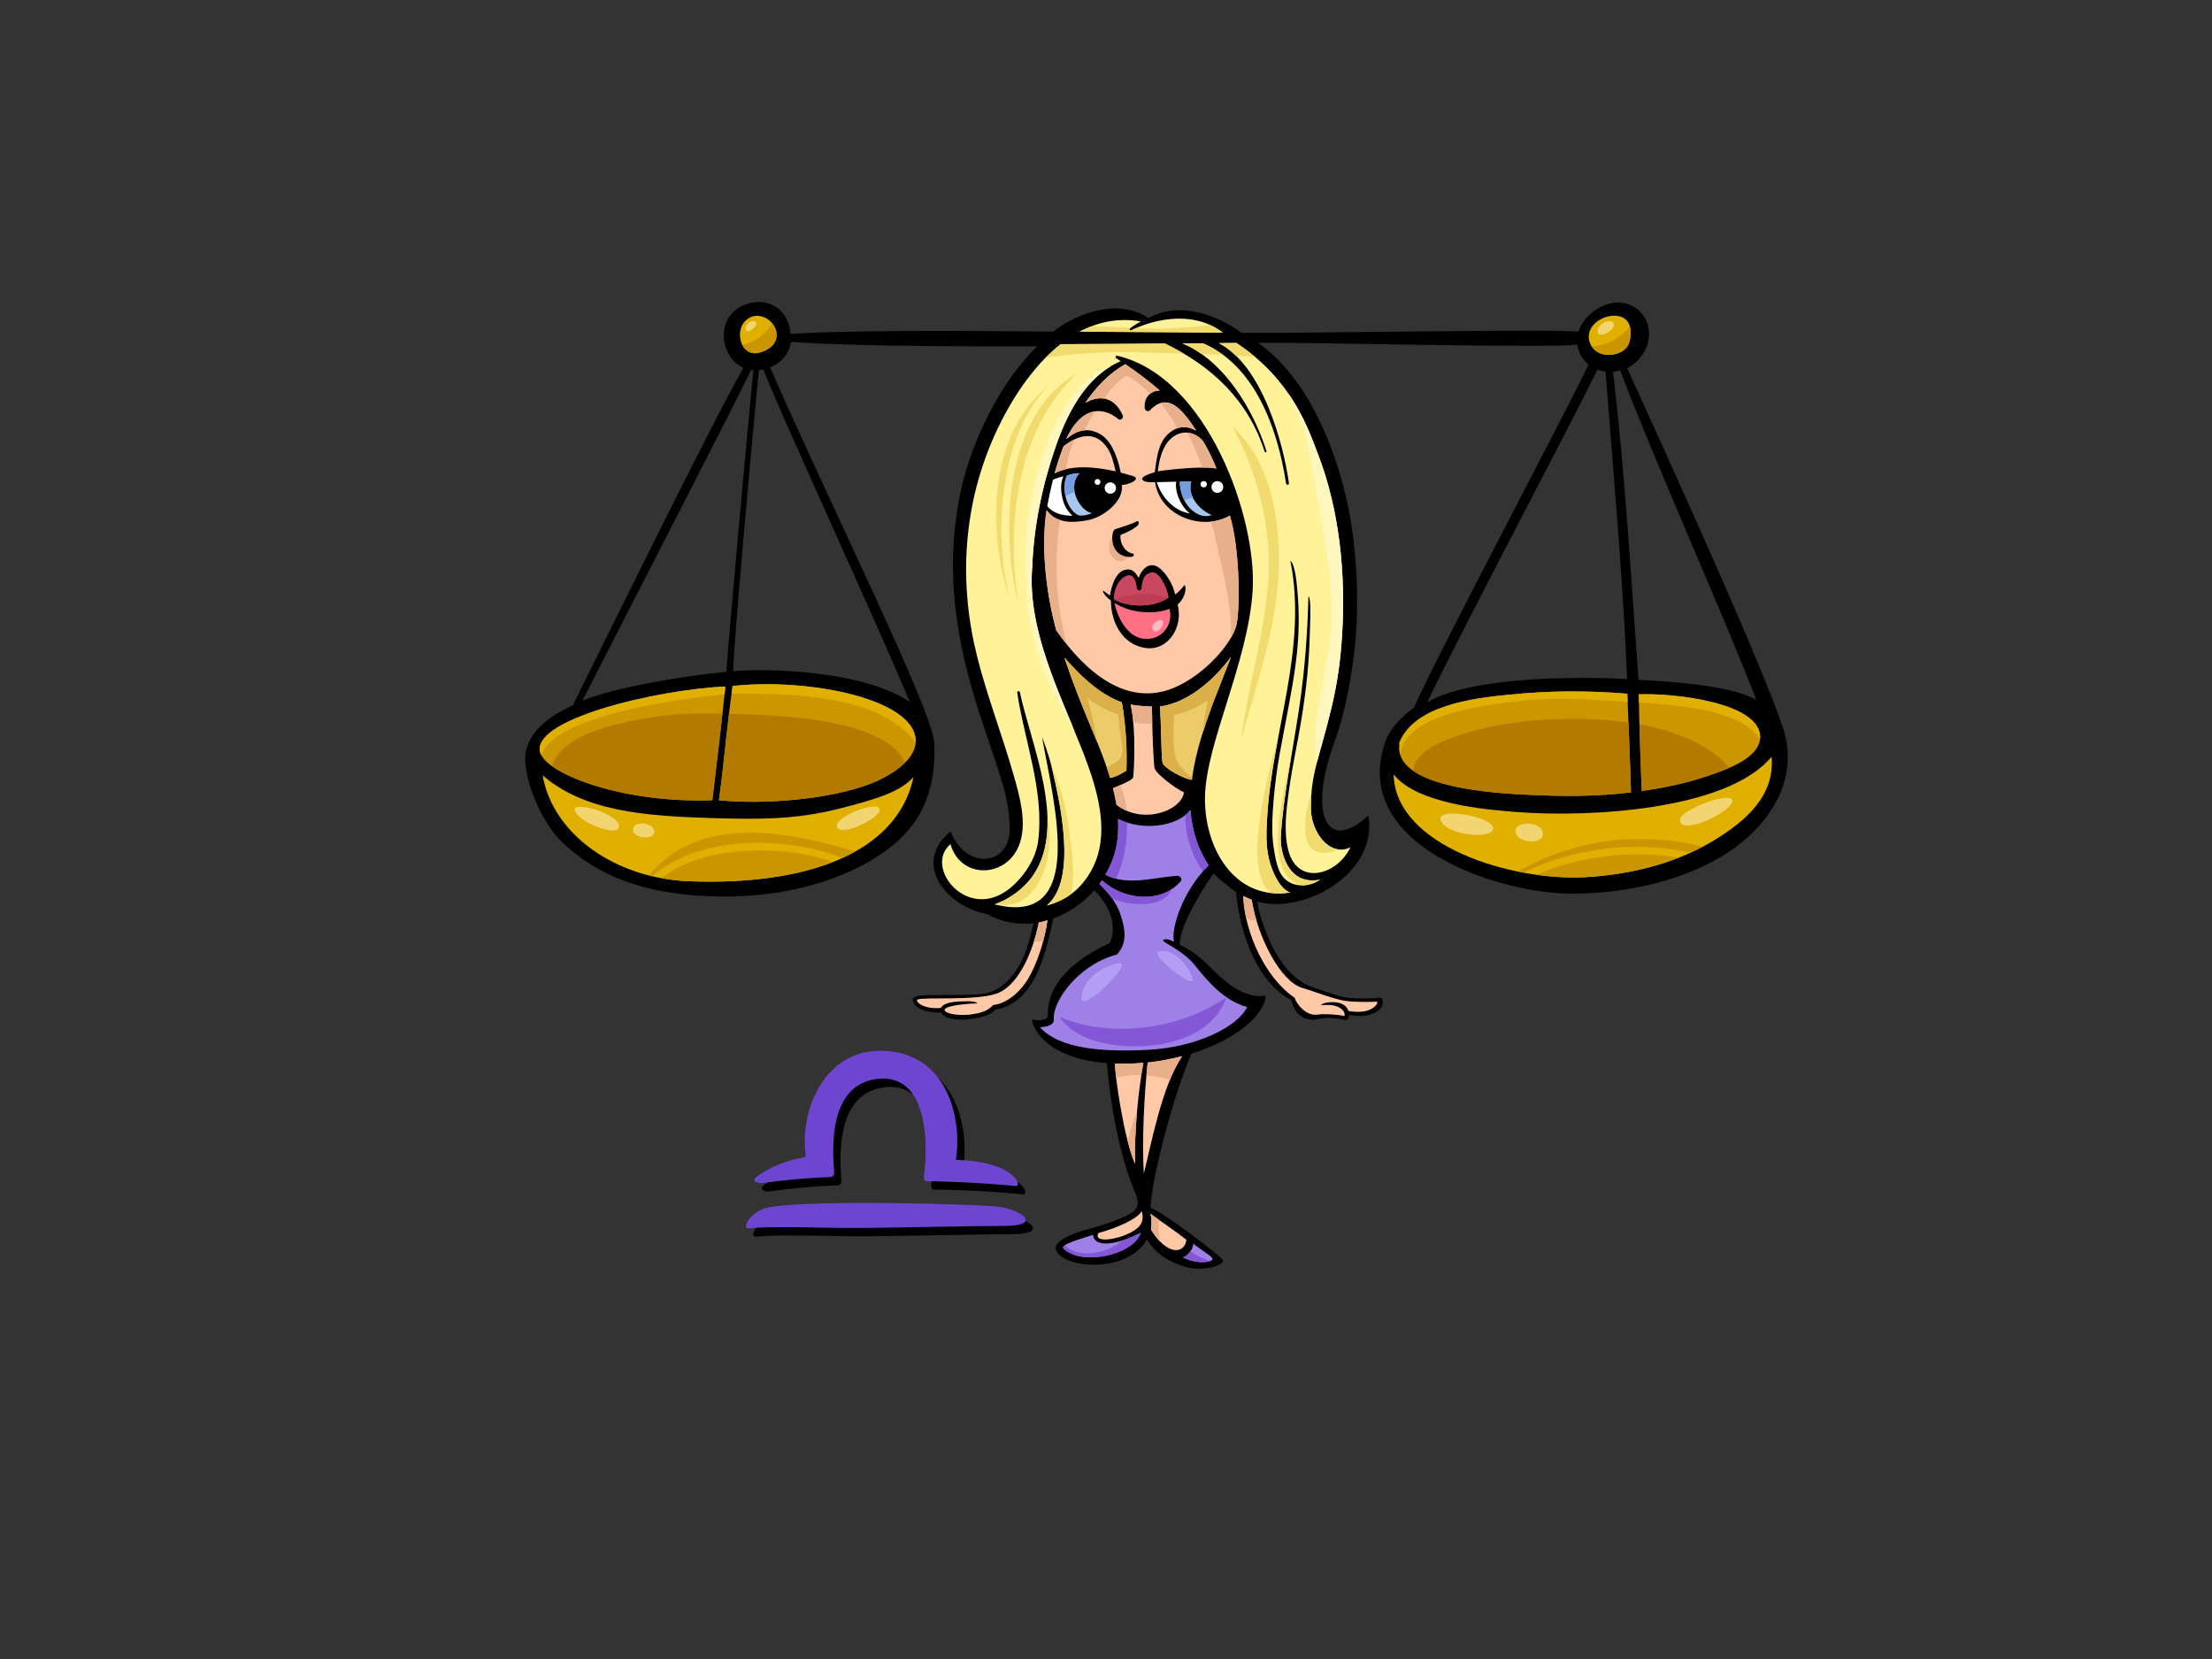 <?xml version="1.0" encoding="utf-8"?>
<!-- Generator: Adobe Illustrator 17.0.0, SVG Export Plug-In . SVG Version: 6.00 Build 0)  -->
<!DOCTYPE svg PUBLIC "-//W3C//DTD SVG 1.1//EN" "http://www.w3.org/Graphics/SVG/1.1/DTD/svg11.dtd">
<svg version="1.1" id="Layer_1" xmlns="http://www.w3.org/2000/svg" xmlns:xlink="http://www.w3.org/1999/xlink" x="0px" y="0px"
	 width="800px" height="600px" viewBox="0 0 800 600" enable-background="new 0 0 800 600" xml:space="preserve">
<rect x="0" y="0" width="800" height="600" fill="#333333" stroke="none"/>
<g>
	<path d="M588.467,133.142c2.371-1.139,4.308-2.994,5.775-5.222c4.252-6.456,2.092-15.219-5.257-17.851
		c-7.101-2.545-15.81,2.884-18.189,9.922c-5.949-1.168-99.646,0.609-121.744,0.402c-8.824-6.539-22.629-11.641-33.754-5.326
		c-9.881-6.916-24.589-2.725-34.52,4.87c-7.203-0.013-68.095-0.981-94.834,0.839c-1.213-12.678-13.742-14.06-20.372-8.255
		c-6.496,5.686-4.216,17.12,3.267,20.503C256.561,154.67,216.647,236,207.164,255.11c-5.788,2.663-14.482,7.432-16.755,15.693
		c-2.271,8.262,4.786,26.142,13.034,33.921c11.472,10.817,24.947,16.128,40.515,18.304c21.08,2.946,48.617,1.203,70.825-11.703
		c16.383-9.521,24.009-22.51,23.109-42.616c-0.526-11.738-38.114-87.032-59.365-135.825c5.008-2.106,7.055-5.858,7.513-9.227
		c26.041,1.901,82.284,1.605,89.064,1.601c-14.169,13.817-23.707,35.308-27.224,50.579c-6.065,26.297-3.114,50.933,4.567,76.518
		c3.222,10.73,7.248,21.212,10.398,31.952c1.468,5.015,2.225,10.08,2.319,15.287c0.251,13.358-15.613,15.569-21.375,1.073
		c-14.367,12.022-1.015,27.285,13.09,29.893c5.364,2.986,11.212,3.988,16.923,3.328c-1.009,4.065-1.866,8.202-3.558,12.03
		c-4.911,11.103-11.897,13.252-15.12,13.585c-3.223,0.335-10.045,0.325-14.189,0.385c-4.144,0.058-7.697-0.176-10.123,0.71
		c-1.337,0.489-0.71,1.955,0.533,3.255c1.243,1.302,4.804,2.611,8.973,2.311c1.268,2.603,6.375,2.727,8.957,2.537
		c2.221-0.166,8.957-0.982,10.604-3.545c13.572-2.106,17.989-18.186,21.043-32.985c5.615-2.019,10.79-5.529,14.841-10.156
		c5.46,5.226,8.434,12.664,5.645,18.983c-17.279,8.171-22.676,17.472-22.49,26.576c0.03,1.499-4.262,1.735-5.385,1.056
		c-1.121-0.681,1.483,14.004,26.762,15.865c1.421,16.199,4.804,33.948,10.224,46.842c1.486,3.535,1.301,5.39-0.93,7.065
		c-2.232,1.671-8.922,4.272-16.788,6.355c-4.135,1.093-12.782,4.234-10.721,7.769c2.601,4.462,12.435,5.775,19.701,4.276
		c6.321-1.3,10.968-4.646,13.011-8.55c2.976,5.019,8.179,8.363,14.312,10.038c6.133,1.669,14.914-0.849,12.827-2.975
		c-2.81-2.864-20.359-16.234-25.833-18.542c0.467-10.962,8.363-40.938,14.793-55.681c25.722-8.312,28.016-21.369,26.408-21.05
		c-7.934,1.586-16.425-7.036-19.272-9.937c-3.527-3.603-6.878-6.322-11.354-8.382c-0.388-7.055,10.302-23.367,12.283-25.817
		c1.792,1.845,5.881,5.328,8.079,6.698c1.524,16.443,8.389,33.211,19.98,39.062c1.06,4.758,4.105,6.837,6.865,7.09
		c2.477,0.226,3.091-0.598,6.347-0.64c2.432-0.031,5.388,0.588,6.306,0.752c0.917,0.17,1.294-0.793,1.305-1.785
		c3.877,0.737,8.44,0.64,11.303-2.224c1.418-1.416,1.336-4.174-0.21-4.005c-1.546,0.166-10.582,0.826-15.166-0.799
		c-3.87-1.371-9.628-2.926-11.951-4.315c-2.322-1.389-7.125-4.354-11.776-13.656c-1.626-3.253-4.831-11.314-5.342-16.012
		c16.797,4.705,43.746-9.98,40.214-31.171c-15.241,14.124-21.745-0.741-12.394-26.185c3.089-8.409,4.909-17.143,6.339-25.984
		c2.585-15.969,2.48-32.443,0.536-48.465c-2.775-22.841-13.334-55.435-34.414-70.326c18.699-0.157,108.423,2.102,115.482,0.638
		c0.373,2.708,1.67,5.34,4.018,7.307c-4.901,11.078-54.191,103.873-63.151,124.138c-3.927,2.758-8.673,7.282-10.473,12.685
		c-12.29,36.872,40.443,54.087,66.323,54.47c20.224,0.296,43.887-4.694,60.321-16.656c11.977-8.722,21.608-22.508,18.457-39.164
		C643.184,252.741,598.32,154.776,588.467,133.142z M271.659,133.85c0.143,0.002,0.635-0.027,0.78-0.01
		c-2.492,25.757-9.085,98.551-9.749,109.145c-17.832,1.717-41.136,5.918-52.044,10.422
		C220.411,234.138,259.562,158.271,271.659,133.85z M329.037,253.855c-17.258-11.556-52.054-12.184-63.907-11.082
		c0.288-10.631,6.743-83.094,9.341-108.898c0.284-0.041,1.344-0.242,1.624-0.3C279.24,143.008,316.433,223.694,329.037,253.855z
		 M577.694,133.701c0.969,0.373,1.973,0.565,2.983,0.683c3.001,39.191,6.224,74.008,7.802,111.217
		c-17.748-1.041-56.72-0.901-72.325,8.405C528.458,228.196,569.572,150.767,577.694,133.701z M635.185,253.136
		c-8.796-5.137-30.289-6.663-42.593-7.266c-2.777-37.971-4.894-74.737-9.204-111.395c0.476-0.083,2.115-0.366,2.581-0.501
		C598.233,166.524,625.243,226.846,635.185,253.136z"/>
	<path fill="#CC9600" d="M262.338,248.285c-1.427,13.973-3.225,28.676-4.727,41.133c-32.475,1.135-58.829-9.293-62.003-16.596
		C190.237,260.456,237.654,249.353,262.338,248.285z"/>
	<path fill="#E0B000" d="M249.062,318.703c-26.465-1.042-49.023-16.797-52.822-38.288c15.005,12.902,36.314,14.704,61.073,15.453
		c17.389,0.528,30.668,0.559,46.366-3.45c13.319-3.402,21.906-6.005,26.709-11.407C324.387,309.225,290.473,320.328,249.062,318.703
		z"/>
	<path fill="#CC9600" d="M331.053,269.364c-1.007,6.632-10.463,11.828-15.911,13.962c-14.766,5.79-38.818,7.754-55.129,6.092
		c1.755-12.442,2.851-26.862,4.941-41.313C293.025,244.999,333.495,253.225,331.053,269.364z"/>
	<path fill="#E0B000" d="M274.649,127.534c-6.693,1.787-9.191-7.653-4.927-11.656c3.627-3.41,9.207-1.131,10.741,3.133
		C281.999,123.275,278.992,126.379,274.649,127.534z"/>
	<path fill="#FFF299" d="M412.591,116.245c-1.355,0.727-2.671,1.565-3.945,2.541c-0.433,0.329-0.035,0.969,0.451,0.714
		c5.603-2.878,21.227-8.347,33.176,0.824c-1.883-0.021-36.443-0.329-51.828-0.373C397.052,116.457,404.448,114.854,412.591,116.245z
		"/>
	<path fill="#FFC9A8" d="M372.014,353.671c-3.967,6.748-9.35,9.471-12.814,9.8c-2.185,2.506-5.539,3.046-7.742,3.377
		c-2.958,0.439-7.861,0.261-9.461-1.012c-2.228-1.773,5.808-2.8,11.365-2.951c0.464-0.015-0.825-0.874-3.638-0.745
		c-1.694,0.077-8.001-0.261-9.478,2.404c-6.831,0.553-9.446-2.659-8.37-3.058c2.547-0.946,21.049,0.526,28.594-2.16
		c7.545-2.688,12.96-14.293,15.219-25.709c1.286-0.201,1.866-0.422,3.126-0.776C377.875,340.117,375.038,348.526,372.014,353.671z"
		/>
	<path fill="#9E80E6" d="M384.678,451.597c-1.498-1.497,6.098-3.485,10.665-5.017c0.116,4.276,7.382,4.33,17.217-0.743
		C409.957,454.014,390.997,457.919,384.678,451.597z"/>
	<path fill="#FFC9A8" d="M407.168,446.58c-2.163,0.942-6.372,2.036-8.666,1.607c-1.783-0.342-1.776-1.29-1.191-2.255
		c6.512-1.768,14.133-5.112,15.619-7.901C414.232,442.675,411.445,444.723,407.168,446.58z"/>
	<path fill="#FFC9A8" d="M410.516,420.927c-4.088-9.109-7.434-32.9-7.25-36.273c3.563,0.145,7.011,0.008,10.238-0.267
		C411.662,394.653,410.156,409.762,410.516,420.927z"/>
	<path fill="#9E80E6" d="M431.52,449.742c1.433,1.284,5.762,3.903,6.876,5.203c1.115,1.298-4.632,2.783-10.594-0.186
		C429.474,454.384,431.704,451.597,431.52,449.742z"/>
	<path fill="#FFC9A8" d="M429.058,448.363c-0.513,5.096-6.834,6.023-12.781-3.64c0.252-1.53,0.22-4.357-0.2-5.756
		C420.365,442.145,424.869,445.077,429.058,448.363z"/>
	<path fill="#E8B08A" d="M419.584,449.042c-0.461-2.623-0.666-5.307-0.53-7.924c-0.999-0.71-1.994-1.424-2.977-2.151
		c0.42,1.4,0.451,4.226,0.2,5.756C417.379,446.512,418.494,447.936,419.584,449.042z"/>
	<path fill="#FFC9A8" d="M413.676,424.458c-0.743-11.894,0.186-28.995,1.389-40.176c0.051-0.006,0.108-0.006,0.158-0.017
		c3.437-0.356,7.746-1.118,12.318-2.265C420.183,392.676,416.092,414.98,413.676,424.458z"/>
	<path fill="#9E80E6" d="M424.6,340.668c-2.376-1.528-5.163-1.155-3.304,0.145c0.705,0.493,7.306,3.88,10.594,7.991
		c5.203,6.506,10.803,13.034,19.144,15.428c-3.531,7.251-18.402,14.501-35.501,15.428c-17.099,0.932-32.529-0.373-39.407-8.179
		c2.57-0.07,5.203-0.764,5.019-2.971c-0.512-6.131,8.543-19.545,22.837-23.303c2.782-3.257,3.928-6.916,1.005-15.155
		c-1.384-3.903-4.361-7.425-7.387-10.351c0.325-0.439,0.642-0.872,0.944-1.321c7.646,7.034,21.17,8.707,28.42,0.414
		c0.824-0.946-0.229-2.135-1.253-2.058c-8.507,0.638-18.084,3.76-25.929-0.373c1.672-2.882,2.992-6.003,3.768-9.353
		c0.818-3.547,1.009-7.185,0.794-10.865c8.598,4.45,21.486,2.957,26.216-3.253c0.498,7.477,2.762,14.397,6.563,20.06
		C427.986,321.854,423.344,335.717,424.6,340.668z"/>
	<path fill="#8457D6" d="M402.277,325.032c7.033,2.876,18.76,3.296,21.557-3.503c-7.547,5.023-18.64,2.969-25.29-3.15
		c-0.302,0.449-0.619,0.882-0.944,1.321C399.264,321.307,400.9,323.099,402.277,325.032z"/>
	<path fill="#8457D6" d="M405.888,448.644c-5.796,5.011-16.069,6.541-20.797,1.74c-0.587,0.426-0.791,0.839-0.413,1.213
		c6.319,6.322,25.279,2.417,27.882-5.76C410.159,447.075,407.915,448.005,405.888,448.644z"/>
	<path fill="#8457D6" d="M430.531,452.548c-0.761,1.091-1.822,2.008-2.729,2.211c4.217,2.1,8.314,1.969,9.963,1.257
		C435.101,455.302,432.571,454.144,430.531,452.548z"/>
	<path fill="#8457D6" d="M407.634,297.5c-1.144-0.369-2.249-0.816-3.289-1.354c0.215,3.679,0.024,7.318-0.794,10.865
		c-0.776,3.35-2.095,6.471-3.768,9.353c1.257,0.663,2.562,1.122,3.897,1.454C406.496,311.648,407.671,304.649,407.634,297.5z"/>
	<path fill="#8457D6" d="M435.025,315.189c0.674-0.77,1.367-1.522,2.098-2.236c-3.8-5.663-6.065-12.583-6.563-20.06
		c-0.529,0.696-1.173,1.325-1.89,1.899C428.565,301.759,430.918,309.196,435.025,315.189z"/>
	<path fill="#8457D6" d="M421.827,377.28c10.292-2.199,18.523-7.572,21.71-16.575c-17.016,11.734-41.573,14.855-60.256,7.152
		C390.652,378.854,410.141,379.78,421.827,377.28z"/>
	<path fill="#A8C7F0" d="M394.95,185.533c-1.484,0.741-3.523,1.112-4.915,0.832c-4.357-2.131-6.306-9.734-4.172-14.37
		c1.855-0.741,3.689-0.857,4.543-0.837C385.492,176.445,391.052,185.272,394.95,185.533z"/>
	<path fill="#FFC9A8" d="M381.409,171.206c0.903-3.317,1.993-6.58,3.199-9.78c5.121-3.994,11.518-6.121,16.002,0.768
		c1.523,2.35,2.173,5.367,2.893,8.285C396.47,168.858,387.387,167.94,381.409,171.206z"/>
	<path fill="#FFFFFF" d="M384.565,172.274c-1.133,2.669-0.953,5.456-0.184,8.436c0.74,2.874,1.903,4.193,3.466,5.845
		c-3.496-0.12-6.899-0.745-9.085-3.534c0.556-3.133,1.244-6.309,2.04-9.477C382.062,172.92,383.329,172.529,384.565,172.274z"/>
	<path fill="#FFC9A8" d="M393.422,188.148c5.237-0.946,13.212-6.734,12.287-12.722c3.271-0.265,7.063-2.334,3.946-3.292
		c-0.856-0.263-3.34-0.965-4.325-1.224c-0.478-2.321-2.347-11.059-7.422-13.904c-4.834-2.708-8.855-1.211-12.324,1.849
		c4.967-10.831,12.244-12.649,18.948-7.245c0.723,0.582,1.938-0.482,1.536-1.371c-3.157-7.021-8.791-7.359-13.55-4.533
		c3.913-5.818,8.664-10.718,14.447-13.995c4.413,2.988,8.58,6.111,12.471,9.5c-3.213,0.087-5.76,2.344-5.445,6.402
		c0.067,0.861,1.261,1.47,1.868,0.828c6.684-7.09,11.991,0.037,16.815,7.338c-2.388-1.333-5.06-1.876-7.709-0.551
		c-5.928,2.957-6.545,9.666-7.316,15.54c-1.579,0.489-5.549,1.684-4.356,2.88c0.909,0.911,3.271,0.745,4.438,0.739
		c1.931,12.602,17.452,17.743,27.061,12.069c3.527,11.606,3.772,32.488,2.466,39.199c-1.304,6.709-11.721,18.636-22.911,23.189
		c-20.154,8.198-36.063-11.865-42.37-20.949c-2.905-10.664-5.831-28.167-3.471-43.396
		C381.901,189.285,387.671,189.187,393.422,188.148z"/>
	<path fill="#E8B08A" d="M396.062,148.767c-3.897,0.54-7.582,3.771-10.478,10.088c2.019-1.781,4.232-3,6.678-3.201
		C393.398,153.262,394.663,150.957,396.062,148.767z"/>
	<path fill="#E8B08A" d="M407.437,135.943c1.692,0.424,6.331,4.075,8.511,6.556c0.945-0.783,2.136-1.253,3.487-1.288
		c-3.892-3.39-8.059-6.512-12.471-9.5c-5.783,3.278-10.533,8.177-14.447,13.995c2.196-1.304,4.577-1.921,6.817-1.532
		C401.355,140.95,404.703,137.273,407.437,135.943z"/>
	<path fill="#E8B08A" d="M425.699,154.925c2.405-0.897,4.806-0.354,6.974,0.855c-3.856-5.835-8.028-11.507-12.958-9.939
		C422.036,148.692,424.116,151.674,425.699,154.925z"/>
	<path fill="#E8B08A" d="M444.792,186.458c-2.063,1.218-4.403,1.909-6.817,2.162c0.683,2.423,1.318,4.874,1.879,7.376
		c2.364,10.542,5.733,22.976,5.337,34.637c1.053-1.814,1.785-3.52,2.068-4.976C448.564,218.946,448.32,198.064,444.792,186.458z"/>
	<path fill="#E8B08A" d="M408.759,200.089c-3.709-0.545-4.978-4.754-3.86-7.922c-3.483,1.106-5.307,6.794-2.254,9.585
		c2.678,2.447,5.104,0.75,6.583-1.671C409.071,200.081,408.917,200.11,408.759,200.089z"/>
	<path fill="#E8B08A" d="M383.063,190.073c0.084-0.658,0.181-1.333,0.273-2.002c-1.87-0.619-3.525-1.731-4.831-3.57
		c-2.359,15.229,0.566,32.732,3.471,43.396c1.036,1.493,2.338,3.284,3.87,5.197C382.068,219.141,381.262,204.305,383.063,190.073z"
		/>
	<path fill="#FFFFFF" d="M430.37,185.715c-5.934-0.928-10.24-5.963-11.985-11.262c-0.017-0.039-0.045-0.043-0.06-0.072
		c2.309-0.031,4.703-0.112,7.099-0.168C424.721,177.184,426.755,183.025,430.37,185.715z"/>
	<path fill="#A8C7F0" d="M426.694,174.198c1.058-0.021,3.086-0.091,4.141-0.074c-1.578,5.286,3.057,10.386,7.417,12.148
		c-0.927,0.371-2.505,0.648-4.544-0.093C428.147,183.675,426.656,177.478,426.694,174.198z"/>
	<path fill="#769CE2" d="M388.645,177.879c-0.438-2.315-0.06-4.762,1.761-6.721c-0.854-0.021-2.688,0.095-4.543,0.837
		c-0.985,2.137-1.09,4.905-0.501,7.477C386.424,178.876,387.521,178.347,388.645,177.879z"/>
	<path fill="#769CE2" d="M431.377,179.896c-0.841-1.781-1.141-3.762-0.542-5.773c-1.055-0.017-3.083,0.054-4.141,0.074
		c-0.021,1.754,0.423,4.332,1.665,6.744C429.348,180.54,430.355,180.194,431.377,179.896z"/>
	<path fill="#FFC9A8" d="M418.748,170.469c0.459-4.249,1.672-9.1,4.721-11.842c3.754-3.375,8.776-2.717,11.764,1.122
		c1.834,3.081,3.387,6.342,4.716,9.707C434.848,168.386,420.617,170.065,418.748,170.469z"/>
	<path fill="#E8B08A" d="M388.792,158.826c-1.443,0.66-2.858,1.565-4.185,2.601c-1.206,3.199-2.296,6.462-3.199,9.78
		c1.237-0.675,2.63-1.135,4.085-1.483C386.058,165.93,387.154,162.217,388.792,158.826z"/>
	<path fill="#E8B08A" d="M434.725,169.106c2.089-0.013,3.944,0.083,5.224,0.35c-1.329-3.365-2.882-6.626-4.716-9.707
		c-1.567-2.013-3.696-3.125-5.905-3.266C431.561,160.553,433.36,164.742,434.725,169.106z"/>
	<path fill="#FFC9A8" d="M408.895,254.77c1.765,0.484,6.807,0.783,7.732,0.758c0.075,8.993,0.546,19.899,0.908,22.143
		c0.362,2.245,8.435,8.042,10.67,8.904c-0.955,6.659-14.894,11.863-24.418,4.481c-0.315-1.99-0.748-3.98-1.254-5.968
		c0.656-0.414,6.999-2.704,7.27-3.928C410.073,279.938,411.033,263.86,408.895,254.77z"/>
	<path fill="#E8B08A" d="M416.73,261.707c-0.05-2.077-0.087-4.172-0.104-6.179c-0.924,0.025-5.966-0.273-7.732-0.758
		c0.444,1.888,0.75,4.085,0.96,6.38C412.134,261.76,414.466,261.978,416.73,261.707z"/>
	<path fill="#E8B08A" d="M405.232,283.906c-1.301,0.563-2.441,1.021-2.699,1.182c0.506,1.988,0.939,3.978,1.254,5.968
		c1.187,0.922,2.444,1.642,3.735,2.195C407.148,290.043,406.422,286.927,405.232,283.906z"/>
	<path fill="#EBCC69" d="M420.418,275.754c-0.456-2.176-0.527-17.031-0.909-20.226c9.721-1.248,19.288-9.285,25.677-17.886
		c-5.594,14.366-12.167,29.415-14.127,44.39C428.603,281.92,420.876,277.928,420.418,275.754z"/>
	<path fill="#EBCC69" d="M405.71,254.016c1.516,8.334,1.971,17.281,1.667,24.713c-0.789,0.427-3.184,2.125-5.874,2.628
		c-2.734-9.038-6.833-17.876-9.958-25.694c-2.403-6.011-4.603-11.912-6.559-17.816C390.64,244.471,397.912,251.196,405.71,254.016z"
		/>
	<path fill="#DBB04B" d="M439.819,251.306c1.772-4.607,3.617-9.169,5.367-13.664c-6.389,8.601-15.956,16.637-25.677,17.886
		c0.094,0.787,0.169,2.284,0.236,4.116C427.624,258.528,434.025,255.66,439.819,251.306z"/>
	<path fill="#DBB04B" d="M406.48,259.046c-0.219-1.688-0.468-3.373-0.769-5.03c-7.798-2.82-15.07-9.545-20.725-16.169
		c1.174,3.545,2.462,7.096,3.804,10.662C393.616,253.522,399.843,257.313,406.48,259.046z"/>
	<path fill="#DBB04B" d="M439.52,244.158c-2.369,6.883-3.937,13.871-4.548,21.087c2.879-9.345,6.711-18.611,10.213-27.603
		C443.504,239.903,441.591,242.104,439.52,244.158z"/>
	<path fill="#DBB04B" d="M424.965,272.942c-1.141-6.125-0.308-12.54-0.131-18.754c-1.757,0.648-3.538,1.112-5.325,1.34
		c0.382,3.195,0.452,18.05,0.909,20.226c0.458,2.174,8.185,6.166,10.641,6.278c0.035-0.263,0.081-0.53,0.119-0.795
		C428.361,279.106,425.627,276.478,424.965,272.942z"/>
	<path fill="#DBB04B" d="M390.44,243.659c-1.94-1.874-3.773-3.843-5.454-5.812c1.956,5.903,4.156,11.805,6.559,17.816
		c1.596,3.994,3.437,8.264,5.225,12.683C395.466,259.924,393.363,251.699,390.44,243.659z"/>
	<path fill="#DBB04B" d="M405.71,254.016c-0.665-0.238-1.32-0.544-1.975-0.84c0.015,0.064,0.05,0.112,0.059,0.18
		c0.47,3.758,0.915,7.523,1.281,11.293c0.22,2.271,1.335,6.04,0.65,8.278c-0.755,2.464-3.13,3.537-5.497,4.516
		c0.447,1.298,0.879,2.603,1.275,3.913c2.69-0.503,5.086-2.201,5.874-2.628C407.682,271.298,407.226,262.351,405.71,254.016z"/>
	<path fill="#FFC9A8" d="M470.877,357.233c3.785,1.102,11.576,4.172,15.701,4.752c4.126,0.58,10.514,0.331,11.389,0.288
		c0.876-0.037-1.294,5.011-10.271,3.342c-1.178-3.207-4.897-3.356-7.306-3.09c-2.254,0.251-2.882,1.102-2.375,1.042
		c8.347-0.998,9.013,4.178,7.886,3.845c-1.127-0.335-6.438-0.905-9.552-0.453c-3.877,0.547-7.424-3.715-8.129-6.117
		c-10.549-7.053-18.089-23.559-18.59-36.783c0.994,0.495,2.015,0.946,3.072,1.342C454.858,339.272,463.298,355.028,470.877,357.233z
		"/>
	<path fill="#E8B08A" d="M377.228,340.57c0.703-2.592,1.262-5.226,1.586-7.73c-1.26,0.354-1.84,0.576-3.126,0.776
		c-0.465,2.35-1.071,4.702-1.794,6.988C375.005,340.585,376.117,340.581,377.228,340.57z"/>
	<path fill="#E8B08A" d="M411.253,401.865c-1.445,3.663-2.588,7.26-3.389,10.904c0.823,3.199,1.715,6.073,2.651,8.158
		C410.332,415.198,410.656,408.466,411.253,401.865z"/>
	<path fill="#E8B08A" d="M412.776,388.822c0.234-1.551,0.478-3.042,0.728-4.435c-3.227,0.275-6.676,0.412-10.238,0.267
		c-0.042,0.766,0.099,2.586,0.387,5.036C406.63,389.015,409.704,388.731,412.776,388.822z"/>
	<path fill="#E8B08A" d="M423.109,390.595c1.331-3.257,2.797-6.222,4.433-8.595c-4.572,1.147-8.881,1.909-12.318,2.265
		c-0.051,0.01-0.108,0.01-0.158,0.017c-0.156,1.456-0.309,3.021-0.452,4.653C417.5,389.16,420.355,389.719,423.109,390.595z"/>
	<path fill="#E8B08A" d="M454.468,333.079c-0.768-2.559-1.375-5.147-1.767-7.678c-1.057-0.395-2.078-0.847-3.072-1.342
		c0.1,2.626,0.487,5.384,1.111,8.173C451.97,332.59,453.212,332.868,454.468,333.079z"/>
	<path fill="#FFF299" d="M476.703,164.342c7.83,20.35,10.01,43.467,8.697,65.063c-0.577,9.409-1.682,17.511-3.874,26.655
		c-4.275,17.841-7.541,23.707-7.435,36.431c0.076,8.268,6.691,17.656,14.312,13.937c-4.834,10.225-18.982,13.902-22.384,1.41
		c-1.842-6.759-0.86-14.507,0.058-21.325c1.383-10.241,3.499-18.907,5.04-29.163c1.992-13.244,2.455-20.826,2.787-34.198
		c0.184-7.434-0.704-7.75-0.718-7.278c-0.273,12.832-1.276,26.229-3.184,39.247c-2.42,16.509-5.895,32.54-6.769,47.384
		c-0.3,5.11,1.923,13.097,7.699,15.263c1.486,0.559,3.718,0.932,6.505,0.373c-4.189,2.831-9.438,2.754-12.665-0.182
		c-2.917-2.655-3.573-8.005-4.17-11.68c-1.384-8.525,0.631-24.899,2.152-33.308c4.665-25.825,8.734-39.969,6.131-62.642
		c-0.791-6.897-2.256-7.79-2.17-7.326c6.192,31.67-6.559,61.226-8.422,92.385c-0.47,7.787-0.674,14.335,2.974,21.632
		c1.486,2.976,3.356,5.143,5.395,5.773c-20.638,3.149-31.293-16.787-30.86-34.762c0.471-19.578,15.445-48.082,17.219-74.199
		c1.773-26.117-16.225-77.481-48.908-85.175c-0.61-0.145-0.944,0.526-0.421,0.87c0.56,0.36,1.093,0.731,1.644,1.097
		c-12.596,5.274-19.448,18.973-23.68,31.316c-4.867,14.219-7.787,28.6-8.344,43.243c-1.875,22.613,10.144,45.825,18.122,66.181
		c6.107,15.594,12.019,34.668-0.479,48.751c-3.378,3.802-7.693,6.123-12.356,7.351c11.493-9.608,4.315-38.936,1.941-49.333
		c-1.212-5.307-3.716-11.809-3.638-11.372c4.094,23.199,16.526,68.836-17.214,60.303c5.598-1.87,11.064-6.069,14.182-10.804
		c12.069-18.333-1.018-47.107-5.039-65.962c-0.122-0.534-1.024-0.352-0.943,0.186c2.641,17.673,9.756,35.29,7.616,53.366
		c-0.793,6.729-5.196,13.275-10.3,17.437c-15.138,12.339-31.362-7.522-21.459-16.01c3.711,13.192,21.304,12.405,25.281-0.953
		c2.235-7.512-0.29-16.441-2.352-23.715c-4.085-14.397-9.523-28.339-13.21-42.864c-6.658-26.189-5.277-53.432,5.366-78.336
		c5.226-12.233,13.609-26.162,24.775-34.935c12.571-0.025,25.144-0.126,37.719-0.236c17.038,8.251,30.082,20.466,36.057,39.129
		c0.131,0.41,0.785,0.236,0.656-0.178c-4.481-14.476-15.221-32.811-30.395-38.99c2.479-0.025,4.957-0.025,7.434-0.041
		c18.991,8.1,27.12,31.297,30.034,50.693c0.098,0.66,1.141,0.578,1.046-0.099c-2.001-14.352-9.56-42.446-25.305-50.656
		c2.092-0.021,4.188-0.05,6.284-0.066C467.237,137.262,473.028,154.8,476.703,164.342z"/>
	<path fill="#FFF7BD" d="M470.603,153.094c2.379,7.618,3.948,15.405,5.268,23.27c2.675,15.927,6.1,31.985,5.778,48.231
		c-0.194,9.798-3.077,19.466-4.524,29.119c-0.929,6.204-2.352,14.772-0.806,21.893c1.326-5.141,3.148-10.952,5.207-19.547
		c2.192-9.144,3.297-17.246,3.874-26.655c1.314-21.596-0.867-44.713-8.697-65.063c-2.104-5.462-4.916-13.548-10.697-21.944
		C467.766,145.855,469.435,149.357,470.603,153.094z"/>
	<path fill="#FFF7BD" d="M381.655,161.938c3.834-11.186,9.837-23.46,20.298-29.593c-9.882,2.524-17.346,14.366-21.099,22.88
		c-6.283,14.252-9.905,31.144-10.009,46.68c-0.116,17.076,2.578,34.25,10.562,49.513c2.113,4.038,4.41,7.97,6.752,11.873
		c-7.592-18.306-16.478-38.433-14.848-58.11C373.868,190.537,376.788,176.157,381.655,161.938z"/>
	<path fill="#F2DB6E" d="M421.162,118.794c-3.442,0.089-6.851,0.004-10.255-0.141c-0.672,0.294-1.296,0.584-1.811,0.847
		c-0.487,0.255-0.884-0.385-0.451-0.714c0.106-0.081,0.216-0.147,0.322-0.226c-2.863-0.141-5.727-0.304-8.614-0.443
		c-1.864-0.089-3.784-0.058-5.709-0.056c-1.43,0.551-2.836,1.17-4.199,1.89c15.385,0.043,49.944,0.352,51.828,0.373
		c-1.493-1.147-3.044-2.064-4.626-2.787C432.168,118.188,426.671,118.654,421.162,118.794z"/>
	<path fill="#F2DB6E" d="M442.195,128.288c-2.188-1.619-4.539-3.031-7.12-4.133c-2.477,0.017-4.955,0.017-7.434,0.041
		c2.393,0.975,4.665,2.274,6.826,3.797C437.034,128.067,439.612,128.166,442.195,128.288z"/>
	<path fill="#F2DB6E" d="M453.874,129.073c-2.049-1.731-4.275-3.423-6.74-5.046c-2.096,0.017-4.192,0.046-6.284,0.066
		c2.157,1.126,4.146,2.659,6.001,4.448C449.194,128.686,451.535,128.866,453.874,129.073z"/>
	<path fill="#F2DB6E" d="M379.083,297.212c-0.087-0.427-0.163-0.851-0.249-1.277c0.195,7.402-1.072,14.409-4.966,20.323
		c-3.117,4.736-8.584,8.935-14.182,10.804c0.052,0.015,0.098,0.021,0.15,0.031c0.157-0.023,0.321-0.041,0.502-0.01
		C376.013,329.87,381.508,309.122,379.083,297.212z"/>
	<path fill="#F2DB6E" d="M379.25,139.476c-21.317,16.959-22.505,50.956-14.14,77.4c-3.119-13.761-3.939-27.955-1.6-42.429
		C365.624,161.364,370.4,148.458,379.25,139.476z"/>
	<path fill="#F2DB6E" d="M368.442,218.925c-4.912-30.185-0.306-64.119,21.299-84.009c-15.603,8.558-22.466,27.162-24.202,44.841
		C364.208,193.312,365.349,206.318,368.442,218.925z"/>
	<path fill="#F2DB6E" d="M382.506,282.523c-0.736-1.93-1.515-3.839-2.298-5.746c0.116,0.456,0.23,0.909,0.331,1.354
		c2.374,10.397,9.552,39.725-1.941,49.333c3.156-0.83,6.146-2.178,8.8-4.133c1.3-5.976,0.506-13.287-0.054-17.93
		C386.414,297.706,385.286,289.801,382.506,282.523z"/>
	<path fill="#F2DB6E" d="M398.268,127.516c9.243-0.493,18.518,0.178,27.767,0.3c0.652,0.008,1.314,0.025,1.968,0.035
		c-2.158-1.273-4.368-2.495-6.681-3.615c-12.575,0.11-25.148,0.211-37.719,0.236c-1.94,1.524-3.785,3.222-5.555,5.021
		C384.704,128.257,391.753,127.862,398.268,127.516z"/>
	<path fill="#F2DB6E" d="M461.265,317.017c-3.647-7.297-3.443-13.844-2.974-21.632c0.58-9.713,2.221-19.269,4.013-28.784
		c-4.473,15.973-13.027,48.405-2.648,56.36c2.191,0.246,4.522,0.207,7.004-0.172C464.622,322.16,462.751,319.993,461.265,317.017z"
		/>
	<path fill="#F2DB6E" d="M467.01,273.553c-4.408,18.812-9.735,43.75,4.077,46.637c2.135-0.037,4.36-0.706,6.348-2.05
		c-2.787,0.559-5.019,0.186-6.505-0.373c-5.776-2.166-7.999-10.152-7.699-15.263C463.778,293.259,465.331,283.548,467.01,273.553z"
		/>
	<path fill="#F2DB6E" d="M445.666,154.233c8.973,16.19,14.031,36.178,13.123,53.977c-1.028,20.147-7.46,39.476-9.947,59.39
		c6.055-21.706,13.892-43.514,13.707-66.014C462.408,184.475,458.479,165.644,445.666,154.233z"/>
	<path fill="#F2DB6E" d="M472.03,298.506c-0.326,10.614,5.769,11.165,12.335,8.728c-5.779-0.484-10.212-7.982-10.274-14.743
		c-0.019-2.261,0.075-4.301,0.254-6.235C473.076,290.343,472.153,294.449,472.03,298.506z"/>
	<path fill="#CC9600" d="M636.569,266.972c-0.354,7.169-11.991,11.216-17.36,13.111c-8.147,2.88-16.73,4.777-25.464,5.976
		c-0.383-10.273-0.918-23.464-1.062-34.944C605.324,250.592,637.2,254.107,636.569,266.972z"/>
	<path fill="#E0B000" d="M577.077,116.705c4.652-4.05,14.705-4.201,12.313,6.611c-0.926,4.183-5.918,5.611-9.615,4.81
		C574.872,127.062,572.426,120.757,577.077,116.705z"/>
	<path fill="#CC9600" d="M545.643,251.248c14.921-1.483,28.134-1.543,42.903-0.362c0.464,11.62,1.002,23.99,1.313,35.689
		c-12.993,1.58-24.943,1.483-37.626,0.849c-8.876-0.437-47.773-2.048-46.094-17.807c0.035-0.34-0.004-0.636-0.075-0.917
		C511.474,255.002,533.025,252.501,545.643,251.248z"/>
	<path fill="#E0B000" d="M195.768,273.124c3.865-12.925,42.483-18.868,51.228-20.126c4.899-0.704,9.94-1.363,15.044-1.861
		c0.099-0.953,0.201-1.907,0.298-2.851c-24.684,1.068-72.101,12.171-66.73,24.537C195.652,272.919,195.716,273.023,195.768,273.124z
		"/>
	<path fill="#E0B000" d="M311.098,255.573c7.148,2.193,15.383,6.585,20.013,12.95c0.93-15.579-38.582-23.468-66.156-20.418
		c-0.135,0.936-0.256,1.868-0.383,2.799C279.974,250.863,296.264,251.029,311.098,255.573z"/>
	<path fill="#E0B000" d="M620.772,257.843c6.278,1.949,11.954,4.301,15.767,9.33c0.005-0.066,0.026-0.133,0.03-0.201
		c0.631-12.865-31.246-16.381-43.886-15.857c0.013,0.961,0.03,1.95,0.048,2.932C593.796,254.105,612.684,255.331,620.772,257.843z"
		/>
	<path fill="#E0B000" d="M506.403,272.797c1.708-13.892,27.593-17.613,44.882-19.441c12.933-1.369,25.518-0.271,37.379,0.464
		c-0.038-0.975-0.079-1.969-0.117-2.934c-14.77-1.18-27.982-1.12-42.903,0.362c-12.618,1.253-34.169,3.754-39.579,17.451
		c0.07,0.282,0.11,0.578,0.075,0.917C506.017,270.751,506.129,271.805,506.403,272.797z"/>
	<path fill="#B37A00" d="M237.919,259.123c-10.729,1.627-34.377,5.191-38.276,17.954c9.075,6.491,31.463,13.269,57.968,12.341
		c1.153-9.566,2.477-20.453,3.678-31.322C253.475,257.907,245.55,257.965,237.919,259.123z"/>
	<path fill="#B37A00" d="M269.636,258.361c-1.98-0.07-3.982-0.139-5.99-0.197c-1.318,10.993-2.286,21.708-3.633,31.254
		c16.311,1.663,40.364-0.302,55.129-6.092c3.522-1.381,8.688-4.052,12.192-7.554C320.228,260.075,282.232,258.793,269.636,258.361z"
		/>
	<path fill="#B37A00" d="M619.139,271.991c-7.762-5.349-16.914-8.37-26.229-10.049c0.232,8.413,0.568,16.971,0.835,24.117
		c8.734-1.199,17.317-3.096,25.464-5.976c1.633-0.576,3.843-1.354,6.139-2.354C623.637,275.617,621.59,273.683,619.139,271.991z"/>
	<path fill="#B37A00" d="M582.671,260.582c-13.106-1.151-26.485-0.762-39.463,1.466c-7.251,1.247-32.222,6.531-32.016,16.797
		c10.549,7.245,34.342,8.251,41.041,8.579c12.684,0.634,24.633,0.731,37.626-0.849c-0.219-8.254-0.552-16.834-0.893-25.253
		C586.863,261.021,584.76,260.765,582.671,260.582z"/>
	<path fill="#E0B000" d="M618.487,304.751c-13.589,7.916-29.735,11.637-45.227,12.496c-26.218,1.452-68.66-11.173-69.238-37.184
		c8.515,10.786,33.748,12.759,44.005,13.581c26.607,2.135,76.766-0.625,92.687-19.981
		C641.899,287.167,632.446,296.619,618.487,304.751z"/>
	<path fill="#C99600" d="M234.722,316.599c0.366,0.091,0.722,0.205,1.089,0.292c11.415-9.896,28.541-12.811,43.183-11.95
		c8.333,0.489,17.488,2.044,25.769,5.317c1.54-0.704,3.016-1.456,4.444-2.251C283.359,299.926,252.145,295.102,234.722,316.599z"/>
	<path fill="#C99600" d="M278.994,307.656c-13.329-0.544-28.967,1.512-39.855,9.943c3.224,0.594,6.54,0.969,9.922,1.104
		c19.881,0.78,38.023-1.383,52.189-6.957C293.944,309.182,286.091,307.944,278.994,307.656z"/>
	<path fill="#C99600" d="M279.338,117.098c-2.708,3.793-6.458,6.939-10.905,7.539c1.074,2.222,3.207,3.698,6.216,2.897
		c4.343-1.155,7.35-4.259,5.814-8.523C280.207,118.299,279.799,117.676,279.338,117.098z"/>
	<path fill="#C99600" d="M575.672,125.273c0.908,1.396,2.337,2.47,4.103,2.853c3.697,0.801,8.689-0.627,9.615-4.81
		c0.482-2.178,0.439-3.891,0.051-5.23C585.982,122.261,581.236,125.093,575.672,125.273z"/>
	<path fill="#C99600" d="M549.051,315.234c0.607,0.124,1.213,0.242,1.82,0.356c18.191-8.955,40.47-11.589,60.694-7.305
		c1.432-0.659,2.842-1.354,4.237-2.079C593.366,300.711,569.529,303.231,549.051,315.234z"/>
	<path fill="#C99600" d="M555.674,316.371c6.207,0.872,12.236,1.17,17.586,0.876c11.344-0.629,23.028-2.814,33.811-7.034
		C589.851,307.374,571.435,309.555,555.674,316.371z"/>
	<path d="M428.237,211.767c-0.626,0.899-2.237,2.617-3.245,3.247c-0.566-3.446-3.603-8.461-6.355-10.034
		c-3.224-1.843-5.86,1.097-6.812,4.007c-1.311-2.058-2.313-3.605-5.049-2.87c-3.323,0.892-4.837,5.881-5.336,9.266
		c-0.454-0.375-1.976-1.36-2.411-1.76c-0.371-0.34-0.184,1.483,2.756,3.551c-0.047,7.804,4.107,15.998,12.539,17.19
		c8.088,1.147,13.728-7.574,11.596-15.735C429.627,215.383,428.885,210.84,428.237,211.767z"/>
	<path fill="#C94761" d="M407.499,208.206c2.317-0.921,3.399,1.801,3.676,4.396c0.12,1.124,1.556,1.298,1.669,0.095
		c0.277-2.969,0.84-5.075,3.573-5.69c2.733-0.615,5.719,5.464,6.256,9.119c-6.584,4.452-16.362,2.965-19.849,0.57
		C402.739,214.737,403.666,209.728,407.499,208.206z"/>
	<path fill="#BD3D53" d="M402.838,216.704c3.475,2.373,13.129,3.843,19.704-0.497C416.232,214.086,409.695,214.476,402.838,216.704z
		"/>
	<path fill="#FF7085" d="M415.138,231.08c-6.805,0.352-10.81-7.059-12.089-13.051c5.506,3.677,14.113,4.381,19.904,2.176
		C424.343,225.214,421.014,230.774,415.138,231.08z"/>
	<path d="M411.453,190.073c0.616-0.588,0.556-2.226-0.648-1.389c-1.205,0.832-6.454,2.311-7.446,2.684
		c-0.992,0.375-1.363,2.694-0.886,5.075c0.689,3.441,3.658,5.379,7.038,4.897c0.471-0.064,0.857-0.981,0.3-1.083
		c-4.477-0.818-5.128-6.752-4.292-6.939C406.354,193.132,409.929,191.519,411.453,190.073z"/>
	<g>
		<path d="M362.581,439.291c-11.42-0.861-64.216-2.373-81.24,0.215c-7.466,1.137-10.582,8.082-7.973,7.759
			c3.449-0.429,11.852-0.648,30.453-0.207c13.726,0.323,47.421-0.729,61.131-0.659C381.205,446.489,371.201,439.944,362.581,439.291
			z"/>
		<path d="M278.296,430.881c7.787-1.072,16.621-1.932,24.165-2.149c2.234-0.06,1.937-1.077,1.723-4.093
			c-0.858-12.02,0.493-29.208,15.194-31.345c17.847-2.597,19.081,20.516,17.587,33.556c-0.243,2.1-0.465,3.417,1.051,3.392
			c4.783-0.064,18.748,0.433,32.109,1.723c2.17,0.215-0.01-8.852-21.765-9.477c2.359-14.463-2.802-39.868-28.013-39.439
			c-19.368,0.334-28.662,21.118-26.291,38.358c-2.868,0.574-10.635,1.998-17.669,7.115
			C274.016,430.241,276.903,431.073,278.296,430.881z"/>
	</g>
	<g>
		<path fill="#6E45D1" d="M359.935,436.289c-11.419-0.861-64.216-2.373-81.24,0.215c-7.467,1.135-10.583,8.082-7.973,7.757
			c3.449-0.429,11.852-0.646,30.453-0.207c13.726,0.323,47.422-0.727,61.13-0.656C378.558,443.484,368.555,436.939,359.935,436.289z
			"/>
		<path fill="#6E45D1" d="M275.649,427.876c7.786-1.072,16.621-1.93,24.164-2.147c2.235-0.06,1.938-1.077,1.724-4.093
			c-0.858-12.022,0.492-29.208,15.194-31.347c17.847-2.595,19.081,20.518,17.587,33.558c-0.243,2.1-0.465,3.415,1.051,3.39
			c4.783-0.062,18.749,0.433,32.109,1.723c2.17,0.215-0.01-8.852-21.765-9.477c2.359-14.461-2.802-39.868-28.014-39.439
			c-19.367,0.336-28.661,21.12-26.29,38.36c-2.868,0.572-10.636,1.996-17.669,7.115
			C271.369,427.236,274.257,428.071,275.649,427.876z"/>
	</g>
	<circle fill="#FFFFFF" cx="440.276" cy="176.128" r="2.13"/>
	<path fill="#FFFFFF" d="M403.627,176.509c0,1.132-0.92,2.052-2.054,2.052c-1.132,0-2.052-0.919-2.052-2.052
		c0-1.137,0.919-2.054,2.052-2.054C402.707,174.455,403.627,175.372,403.627,176.509z"/>
	<path fill="#FFFFFF" d="M397.999,174.304c0,0.586-0.476,1.062-1.065,1.062c-0.587,0-1.063-0.476-1.063-1.062
		c0-0.59,0.476-1.066,1.063-1.066C397.523,173.237,397.999,173.713,397.999,174.304z"/>
	<circle fill="#FFFFFF" cx="435.334" cy="175.138" r="1.14"/>
	<path fill="#F2D470" d="M207.878,292.838c-0.18-3.238,15.71,1.596,16.017,5.763C224.254,303.461,208.112,297.036,207.878,292.838z"
		/>
	<path fill="#F2D470" d="M228.934,299.856c0.34-3.222,7.739-2.336,7.739,0.903C236.673,303.999,228.574,303.274,228.934,299.856z"/>
	<path fill="#F2D470" d="M521.015,296.564c-1.5-4.611,17.347-1.561,18.902,2.501C541.724,303.79,522.959,302.539,521.015,296.564z"
		/>
	<path fill="#F2D470" d="M548.116,300.595c-0.12-3.816,9.258-3.592,9.868,0.555C558.679,305.873,548.255,305.039,548.116,300.595z"
		/>
	<path fill="#F2D470" d="M607.577,296.396c0.249-3.665,19.458-10.778,18.898-6.578C625.916,294.017,607.157,302.554,607.577,296.396
		z"/>
	<path fill="#F2D470" d="M302.71,298.41c0.239-3.468,15.467-9.285,15.467-5.462C318.178,296.044,302.346,303.684,302.71,298.41z"/>
	<path fill="#F2D470" d="M269.78,119.353c-0.708-1.731,1.722-3.779,3.361-3.034C274.945,117.138,270.517,121.157,269.78,119.353z"/>
	<path fill="#F2D470" d="M577.857,119.948c-0.412-2.319,3.624-4.678,5.431-3.472C585.639,118.043,578.472,123.418,577.857,119.948z"
		/>
	<path fill="#B39EF5" d="M391.128,360.817c0.284-5.696,5.879-10.782,13.067-12.416C411.383,346.768,390.802,367.352,391.128,360.817
		z"/>
	<path fill="#B39EF5" d="M419.222,344.155c5.398-1.348,10.781,5.228,12.087,9.8C432.616,358.531,415.302,345.136,419.222,344.155z"
		/>
	<path fill="#FFBAC6" d="M416.859,227.601c-0.908-1.955,2.71-4.17,3.597-2.965C421.445,225.984,418.027,230.119,416.859,227.601z"/>
</g>
</svg>
